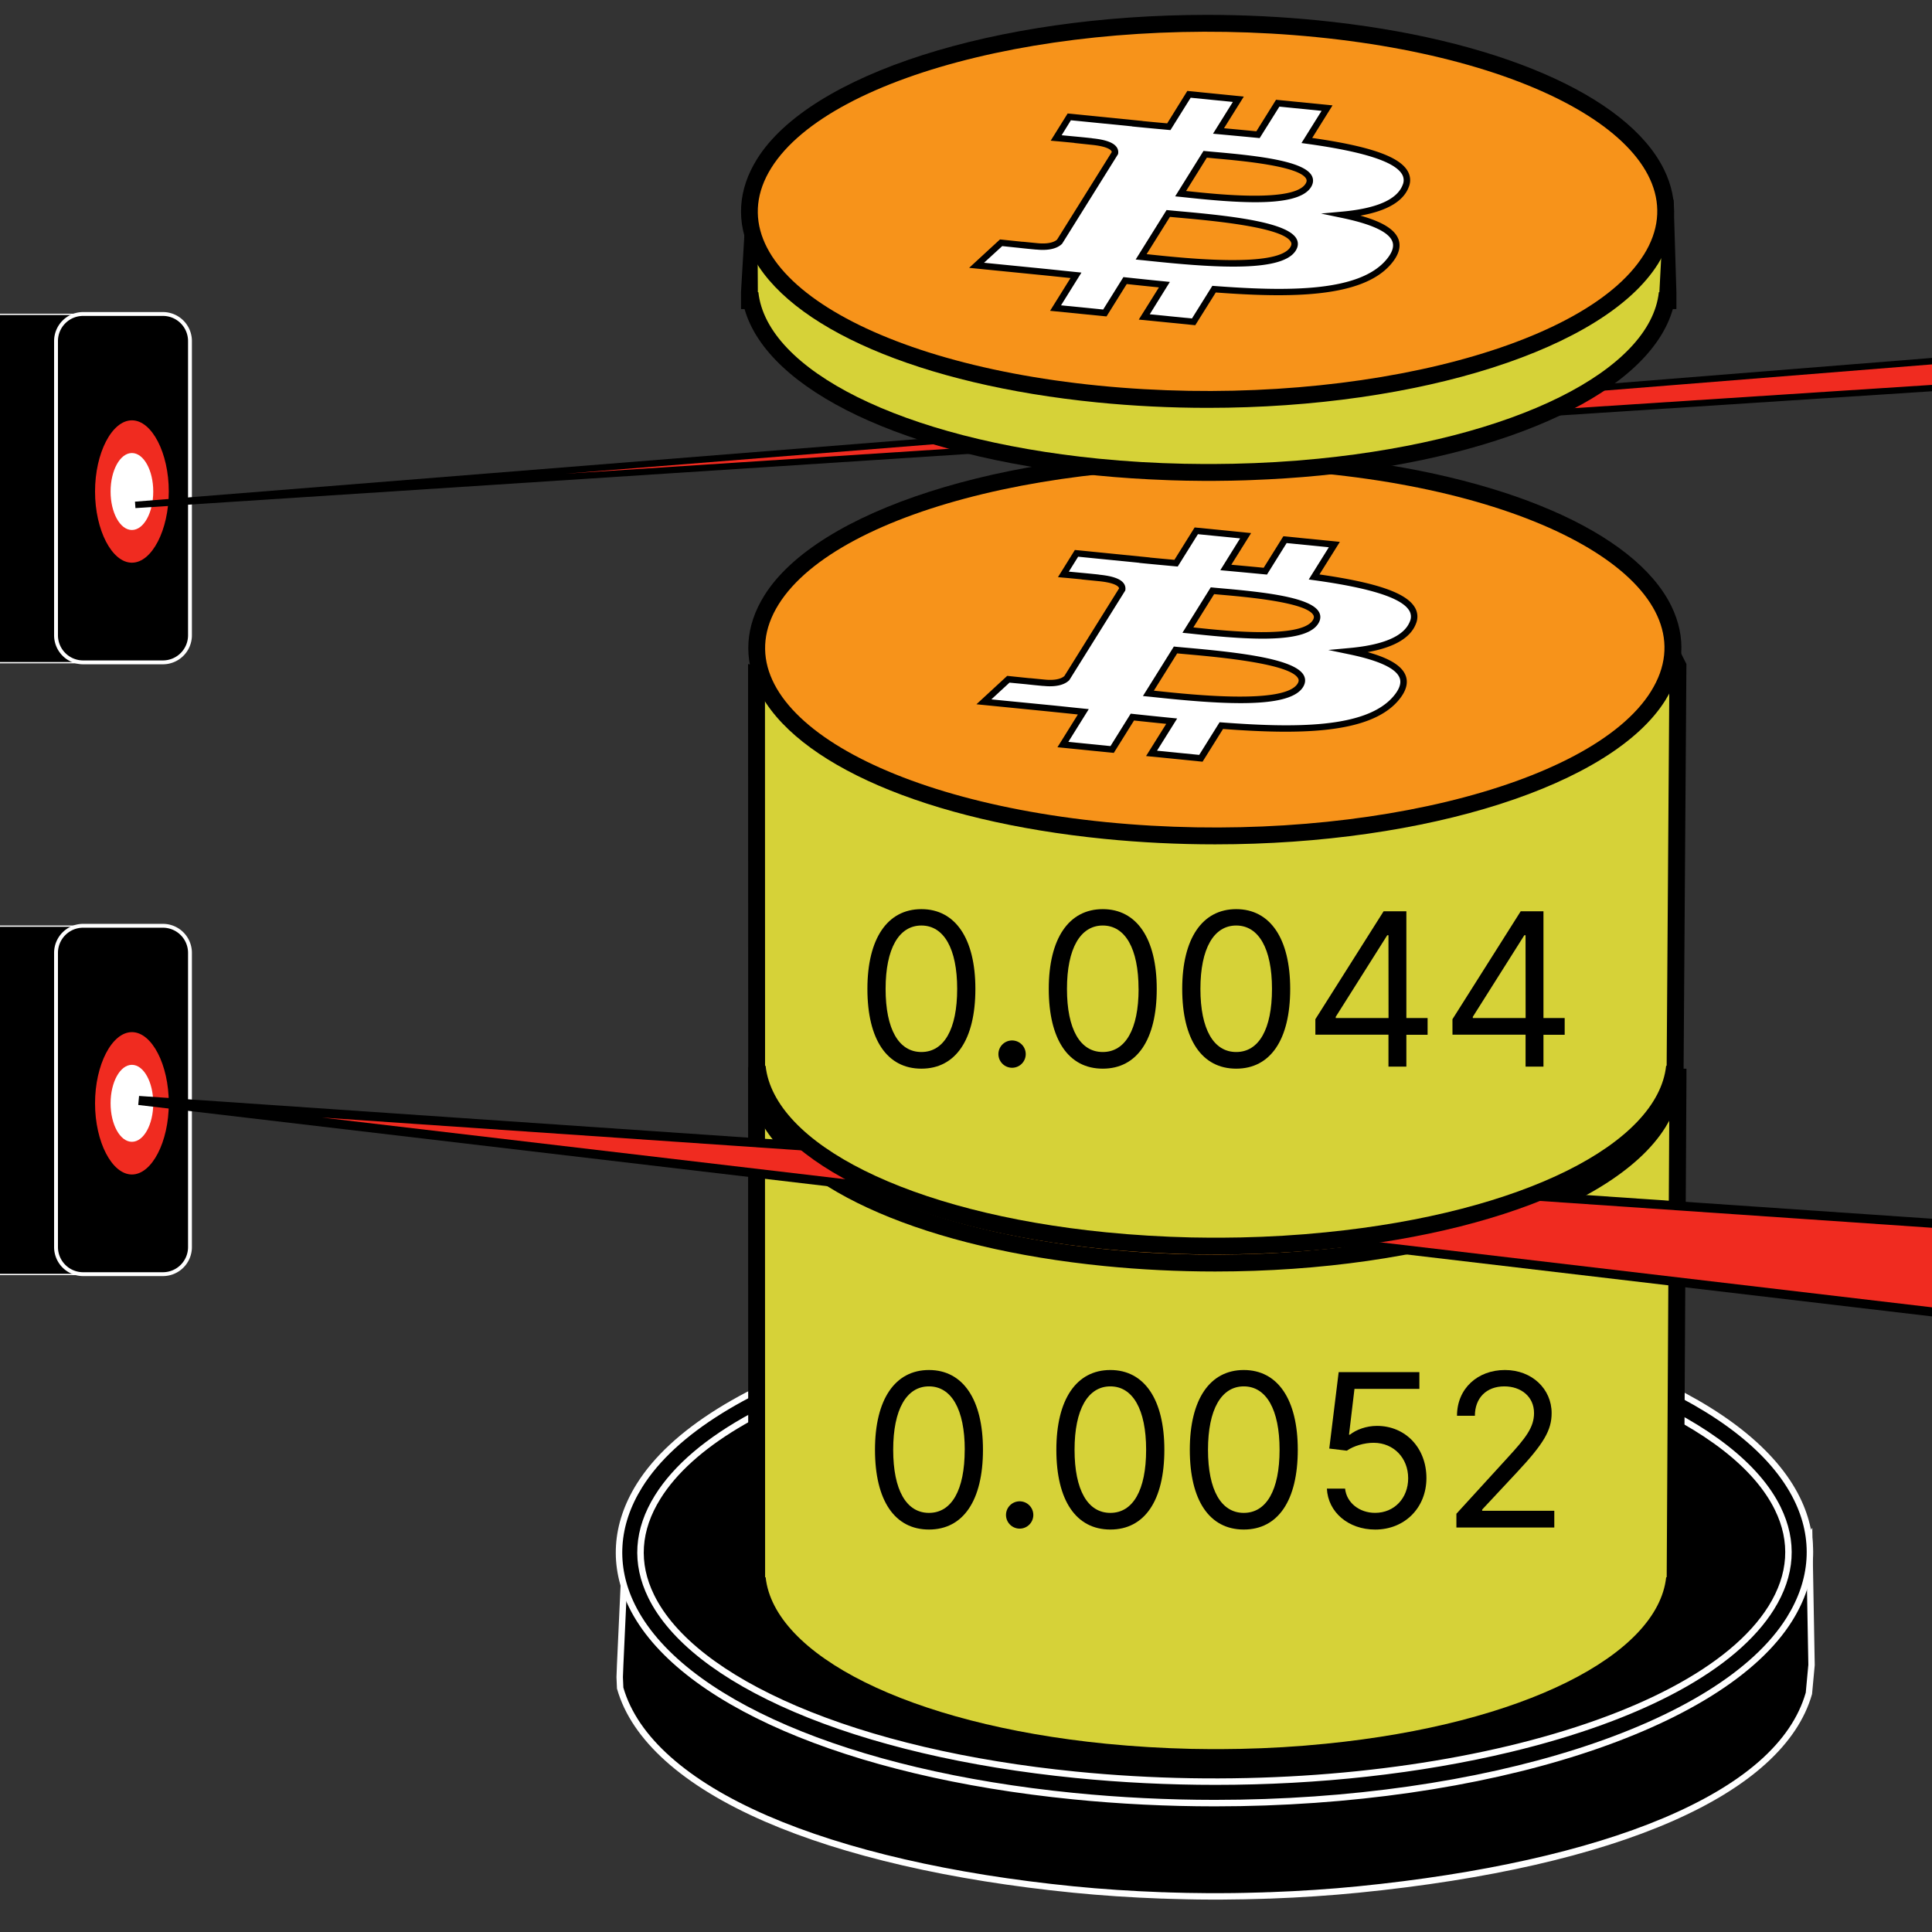 <svg id="bitcoin" xmlns="http://www.w3.org/2000/svg" viewBox="0 0 1500 1500"><rect x="0" y="0" width="1500" height="1500" fill="#333333" stroke="none"/><defs><style>.cls-1{fill:#fff;}.cls-2{fill:#f02b20;}.cls-3{fill:#d6d238;}.cls-4{fill:#f7931a;}</style></defs><title>art-meets-bitcoin-illustrations-1Artboard 54 copy 31</title><rect x="-36.09" y="244.06" width="183.22" height="270.47" rx="21" ry="21"/><path class="cls-1" d="M126.13,515H-15.09a21.52,21.52,0,0,1-21.5-21.5V265.06a21.52,21.52,0,0,1,21.5-21.5H126.13a21.52,21.52,0,0,1,21.5,21.5V493.53A21.52,21.52,0,0,1,126.13,515ZM-15.09,244.56a20.52,20.52,0,0,0-20.5,20.5V493.53A20.52,20.52,0,0,0-15.09,514H126.13a20.53,20.53,0,0,0,20.5-20.5V265.06a20.52,20.52,0,0,0-20.5-20.5Z"/><rect x="43.5" y="243.78" width="104" height="270.47" rx="21" ry="21"/><path class="cls-1" d="M126.5,515.75h-62A22.52,22.52,0,0,1,42,493.25V264.78a22.52,22.52,0,0,1,22.5-22.5h62a22.52,22.52,0,0,1,22.5,22.5V493.25A22.52,22.52,0,0,1,126.5,515.75Zm-62-270.47A19.52,19.52,0,0,0,45,264.78V493.25a19.53,19.53,0,0,0,19.5,19.5h62a19.53,19.53,0,0,0,19.5-19.5V264.78a19.52,19.52,0,0,0-19.5-19.5Z"/><ellipse class="cls-2" cx="102.42" cy="381.61" rx="33.13" ry="59.77"/><path d="M102.42,445.87c-21.1,0-37.63-28.23-37.63-64.26s16.53-64.27,37.63-64.27,37.63,28.23,37.63,64.27S123.52,445.87,102.42,445.87Zm0-119.53c-15.52,0-28.63,25.31-28.63,55.27s13.11,55.26,28.63,55.26,28.63-25.31,28.63-55.26S117.94,326.34,102.42,326.34Z"/><ellipse class="cls-1" cx="102.42" cy="381.61" rx="16.56" ry="29.88"/><rect x="-36.09" y="719.06" width="183.22" height="270.47" rx="21" ry="21"/><path class="cls-1" d="M126.13,990H-15.09a21.52,21.52,0,0,1-21.5-21.5V740.06a21.52,21.52,0,0,1,21.5-21.5H126.13a21.52,21.52,0,0,1,21.5,21.5V968.53A21.52,21.52,0,0,1,126.13,990ZM-15.09,719.56a20.52,20.52,0,0,0-20.5,20.5V968.53A20.52,20.52,0,0,0-15.09,989H126.13a20.53,20.53,0,0,0,20.5-20.5V740.06a20.52,20.52,0,0,0-20.5-20.5Z"/><rect x="43.5" y="718.78" width="104" height="270.47" rx="21" ry="21"/><path class="cls-1" d="M126.5,990.75h-62A22.52,22.52,0,0,1,42,968.25V739.78a22.52,22.52,0,0,1,22.5-22.5h62a22.52,22.52,0,0,1,22.5,22.5V968.25A22.52,22.52,0,0,1,126.5,990.75Zm-62-270.47A19.52,19.52,0,0,0,45,739.78V968.25a19.53,19.53,0,0,0,19.5,19.5h62a19.53,19.53,0,0,0,19.5-19.5V739.78a19.52,19.52,0,0,0-19.5-19.5Z"/><ellipse class="cls-2" cx="102.42" cy="856.61" rx="33.13" ry="59.77"/><path d="M102.42,920.87c-21.1,0-37.63-28.23-37.63-64.26s16.53-64.27,37.63-64.27,37.63,28.23,37.63,64.27S123.52,920.87,102.42,920.87Zm0-119.53c-15.52,0-28.63,25.31-28.63,55.27s13.11,55.26,28.63,55.26,28.63-25.31,28.63-55.26S117.94,801.34,102.42,801.34Z"/><ellipse class="cls-1" cx="102.42" cy="856.61" rx="16.56" ry="29.88"/><path d="M1404.72,1193.44l-16.7,22.27-517.8-11.13-373-22.28-11.13,11.14-4.55,99.06-.36,9.51.36,8.49c22.91,80.72,162.19,137.52,351.93,156.42,22.73,2.26,45.82,3.74,69,4.58l5.53.21q6.82.21,13.65.35,8.79.18,17.64.22c1.33,0,2.66,0,4,0h1.67c1.33,0,2.66,0,4,0q8.85,0,17.64-.22,6.83-.13,13.65-.35l5.53-.21c23.17-.84,46.26-2.32,69-4.58,189.74-18.9,326.89-71.7,349.8-152.42l2-22Z"/><path class="cls-1" d="M944.9,1474.83h-1.67l-2.13,0-1.86,0c-6.41,0-12.19-.1-17.69-.22-4-.08-8.35-.19-13.68-.36-1.5,0-3-.1-4.47-.16l-1.07,0c-24.07-.88-47.34-2.42-69.15-4.6-95.14-9.47-177.88-28.57-239.27-55.22-63.86-27.71-103.56-63.33-114.81-103l-.09-.28-.37-8.88.36-9.61,4.6-100.05,12.61-12.62,1.12.07,373,22.27,516.42,11.1,20.3-27.07,1.91,106.48v.14l-2.08,22.45c-22.12,77.94-150.41,134.15-352,154.22-21.81,2.18-45.08,3.72-69.15,4.6l-1.07,0c-1.49.06-3,.12-4.46.16-5.34.17-9.69.28-13.7.36-5.49.12-11.27.19-17.67.22l-1.87,0Zm-.84-5h.84l2,0c.64,0,1.29,0,1.94,0,6.37,0,12.12-.1,17.59-.22,4-.07,8.32-.19,13.64-.35l4.43-.17,1.07,0c24-.87,47.14-2.41,68.84-4.57,95.39-9.5,177.26-27.77,236.74-52.84,62.55-26.36,99.85-59.18,110.84-97.55l2-21.63-1.65-91.65-13.1,17.48-1.28,0-517.8-11.13-372-22.21-9.66,9.65-4.5,98.09-.36,9.39.34,8.1c10.95,38.07,49.64,72.47,111.92,99.5,60.92,26.44,143.15,45.4,237.78,54.83,21.7,2.16,44.86,3.7,68.83,4.57l1.08,0,4.44.17c5.31.16,9.64.28,13.62.35,5.47.12,11.23.19,17.61.22.64,0,1.29,0,1.93,0l2,0Z"/><g id="g16"><path d="M943.23,1400c-36.8,0-73.74-1.82-109.8-5.41-175.26-17.46-306.62-74.08-342.81-147.76-15.11-30.75-13.08-63.06,5.89-93.42,52.45-84.09,235.89-142.82,446.07-142.82,36.78,0,73.71,1.82,109.74,5.41,175.29,17.45,306.68,74.07,342.9,147.76,15.11,30.76,13.08,63.07-5.87,93.44C1336.87,1341.23,1153.41,1400,943.23,1400Z"/><path class="cls-1" d="M943.23,1402.45c-36.9,0-73.93-1.83-110.05-5.43-176.11-17.54-308.23-74.68-344.81-149.13-15.51-31.58-13.43-64.72,6-95.86,52.88-84.78,237.19-144,448.19-144,36.88,0,73.88,1.82,110,5.42,176.14,17.54,308.3,74.69,344.89,149.15,15.52,31.57,13.44,64.72-6,95.86C1338.56,1343.24,1154.23,1402.45,943.23,1402.45ZM942.58,1013c-209.37,0-391.93,58.24-443.95,141.64-18.48,29.59-20.48,61.06-5.77,91,35.82,72.91,166.41,129,340.82,146.37,36,3.58,72.81,5.4,109.55,5.4,209.37,0,392-58.24,444-141.63,18.48-29.59,20.47-61.07,5.75-91-35.83-72.92-166.46-129-340.9-146.38C1016.13,1014.86,979.29,1013,942.58,1013Z"/><g id="coin"><path d="M1375.18,1248.3c-59.52,95.36-301.33,153.4-540.09,129.62s-384-120.37-324.42-215.72,301.3-153.41,540-129.63,384,120.37,324.51,215.73Z"/><path class="cls-1" d="M943.67,1385.77c-36.26,0-72.74-1.77-108.83-5.37-84-8.36-159.48-26.1-218.33-51.29-57.68-24.68-96.8-55.32-113.15-88.59-13-26.49-11.26-53.29,5.19-79.64,29.12-46.68,101.69-86,204.34-110.6,102.26-24.55,222.3-31.73,338-20.2,84,8.37,159.52,26.1,218.39,51.3,57.68,24.68,96.81,55.32,113.17,88.59,13,26.5,11.28,53.3-5.17,79.66h0c-29.14,46.68-101.72,85.95-204.37,110.59C1102.54,1377.11,1023.71,1385.77,943.67,1385.77Zm-1-356c-198.77,0-379.87,53.63-429.87,133.78-15.48,24.79-17.14,50-4.94,74.78,15.81,32.19,54.07,62,110.62,86.21,58.4,25,133.39,42.59,216.86,50.91,237.53,23.65,478.75-34,537.73-128.45,15.47-24.79,17.13-50,4.92-74.8-15.82-32.19-54.08-62-110.65-86.21-58.4-25-133.41-42.6-216.91-50.91C1014.37,1031.47,978.23,1029.75,942.66,1029.75Z"/></g></g><path d="M934.19,825.38l-349-8.72-4.37,13.09.11,394.8v13.09h2.76c17.95,63.24,125,114.4,273.68,129.2,17.81,1.78,35.9,2.93,54.06,3.6l4.32.16c3.57.11,7.13.21,10.7.28q6.88.13,13.83.17l3.12,0h1.31l3.12,0q6.93,0,13.82-.17c3.57-.07,7.14-.17,10.7-.28l4.33-.16c18.16-.67,36.25-1.82,54.06-3.6,148.67-14.8,255.73-66,273.67-129.2h2.76v-13.09l2.18-386.08v-8.72Z"/><path class="cls-3" d="M934.19,834.11H593.92l.11,390.44h.41c6.43,60.15,110.6,114,264.24,129.27,22.12,2.2,44.27,3.48,66.22,4h0c4.22.09,8.42.14,12.63.16,2.16,0,4.32,0,6.49,0s4.33,0,6.5,0q6.3,0,12.63-.16h0c21.95-.47,44.1-1.75,66.22-4,153.64-15.3,257.81-69.12,264.24-129.27h.41l2.18-390.44H934.19Z"/><g id="g16-2" data-name="g16"><path d="M943.41,987.19c-28.84,0-57.78-1.43-86-4.24-137.32-13.68-240.24-58-268.61-115.77-11.83-24.1-10.24-49.41,4.62-73.2,41.1-65.89,184.83-111.9,349.51-111.9,28.82,0,57.75,1.42,86,4.23,137.34,13.68,240.29,58,268.66,115.78,11.85,24.1,10.26,49.41-4.6,73.21C1251.83,941.18,1108.09,987.19,943.41,987.19Z"/><g id="coin-2" data-name="coin"><path class="cls-4" d="M1281.85,868.37c-46.64,74.72-236.09,120.19-423.17,101.55s-300.85-94.3-254.19-169,236.07-120.2,423.1-101.57,300.9,94.31,254.26,169Z"/></g><g id="symbol"><path class="cls-1" d="M1097.06,814.76c7-18.56-28.42-28.53-76.79-35.19L1036,754.43l-38.31-3.81L982.37,775.1c-10.07-1-20.41-2-30.69-2.89l15.38-24.64-38.29-3.81-15.7,25.13c-8.34-.76-16.52-1.51-24.46-2.3l0-.07-52.83-5.27-10.19,16.34s28.42,2.6,27.82,2.76c15.52,1.55,18.32,5.65,17.85,8.9l-43,68.87c-1.9,1.88-6.71,4.71-17.56,3.63.38.23-27.84-2.77-27.84-2.77l-19,17.51,49.85,5c9.28.93,18.37,1.9,27.31,2.81L825.2,909.7l38.27,3.81,15.7-25.15c10.45,1.13,20.6,2.18,30.53,3.16l-15.65,25,38.31,3.81L948.22,895c65.33,4.93,114.45,2.94,135.13-20.66,16.66-19-.83-30-35.2-37.11,25-2.31,43.88-8.88,48.91-22.47Zm-87.53,49c-11.84,19-91.94,8.73-117.91,6.15l21-33.68C938.63,838.85,1021.9,844,1009.53,863.79Zm11.85-49.3c-10.8,17.28-77.47,8.5-99.1,6.35l19.07-30.55C963,792.44,1032.63,796.46,1021.38,814.49Z"/></g></g><path d="M679.34,1125.6c0-39.09,15.54-61.93,41.91-61.93s41.92,22.84,41.92,61.93c0,39.38-15.31,61.93-41.92,61.93S679.34,1165,679.34,1125.6Zm69.7,0c0-31.32-10.36-49.22-27.79-49.22s-27.78,17.9-27.78,49.22,10.24,49,27.78,49S749,1157,749,1125.6Z"/><path d="M781.06,1176.22a10.6,10.6,0,1,1,10.6,10.6A10.63,10.63,0,0,1,781.06,1176.22Z"/><path d="M820.15,1125.6c0-39.09,15.54-61.93,41.92-61.93S904,1086.51,904,1125.6c0,39.38-15.3,61.93-41.91,61.93S820.15,1165,820.15,1125.6Zm69.7,0c0-31.32-10.36-49.22-27.78-49.22s-27.79,17.9-27.79,49.22,10.24,49,27.79,49S889.85,1157,889.85,1125.6Z"/><path d="M923.76,1125.6c0-39.09,15.54-61.93,41.91-61.93s41.92,22.84,41.92,61.93c0,39.38-15.31,61.93-41.92,61.93S923.76,1165,923.76,1125.6Zm69.7,0c0-31.32-10.36-49.22-27.79-49.22s-27.78,17.9-27.78,49.22,10.24,49,27.78,49S993.46,1157,993.46,1125.6Z"/><path d="M1030.19,1155.74h14.13c1.12,10.89,11,18.84,23.31,18.84,14.84,0,25.67-11.37,25.67-26.85,0-15.77-11.25-27.43-26.61-27.55-7.42-.06-16,2.53-21,6.12l-13.65-1.64,7.3-59.34H1102v13h-50.39l-4.24,35.55h.71c4.94-3.94,12.83-6.82,21-6.82,22.14,0,38.39,17.13,38.39,40.5,0,23.07-16.84,40-39.8,40C1046.91,1187.53,1031.07,1174.11,1030.19,1155.74Z"/><path d="M1130.74,1175.28l39.79-43.56c14-15.25,20.49-23.49,20.49-34.61,0-12.72-10-20.73-23.08-20.73-14,0-22.84,9.13-22.84,22.84h-13.89c0-21.19,16.07-35.55,37.2-35.55s36.27,14.83,36.27,33.44c0,13.36-6.13,23.72-26.85,45.91l-27.08,29v.94h56v13h-76Z"/><polygon class="cls-2" points="107.73 854.41 1504 950 1504 1019 107.73 854.41"/><path d="M1507.5,1022.94,107.32,857.89l.65-7L1507.5,946.73ZM250,867.66l1250.46,147.4V953.27Z"/><path d="M1209,576.64l-567.12-48-61.08-13.09.11,311.92v13.08h2.76c17.95,63.25,125,114.4,273.68,129.21,17.81,1.78,35.9,2.93,54.06,3.59,1.44.06,2.88.12,4.32.16,3.57.12,7.13.22,10.7.28q6.88.15,13.83.17c1,0,2.08,0,3.12,0h1.31c1,0,2.08,0,3.12,0q6.93,0,13.82-.17c3.57-.06,7.14-.16,10.7-.28,1.45,0,2.89-.1,4.33-.16,18.16-.66,36.25-1.81,54.06-3.59,148.67-14.81,255.73-66,273.67-129.21h2.76V827.48l2.18-311.92-4.36-8.72Z"/><path class="cls-3" d="M947.28,602.81,593.92,519.92h0L594,827.48h.41c6.43,60.15,110.6,114,264.24,129.27,22.12,2.2,44.27,3.48,66.22,4h0c4.22.09,8.42.13,12.63.16,2.16,0,4.32,0,6.49,0s4.33,0,6.5,0c4.2,0,8.41-.07,12.63-.16h0c21.95-.47,44.1-1.75,66.22-4,153.64-15.3,257.81-69.12,264.24-129.27h.41l2.18-311.92-13.09,8.73Z"/><g id="g16-3" data-name="g16"><path d="M943.41,655.55c-28.84,0-57.78-1.42-86-4.24-137.32-13.67-240.24-58-268.61-115.76-11.83-24.1-10.24-49.42,4.62-73.21,41.1-65.88,184.83-111.9,349.51-111.9,28.82,0,57.75,1.43,86,4.24,137.34,13.68,240.29,58,268.66,115.77,11.85,24.1,10.26,49.42-4.6,73.22C1251.83,609.54,1108.09,655.55,943.41,655.55Z"/><g id="coin-3" data-name="coin"><path class="cls-4" d="M1281.85,536.74c-46.64,74.71-236.09,120.18-423.17,101.55S557.83,544,604.49,469.27s236.07-120.2,423.1-101.57,300.9,94.32,254.26,169Z"/></g><g id="symbol-2" data-name="symbol"><path class="cls-1" d="M1097.06,483.13c7-18.56-28.42-28.54-76.79-35.19L1036,422.8,997.65,419l-15.28,24.47c-10.07-1-20.41-1.95-30.69-2.88l15.38-24.64-38.29-3.81-15.7,25.13c-8.34-.76-16.52-1.51-24.46-2.3l0-.08-52.83-5.27L825.63,446s28.42,2.6,27.82,2.76c15.52,1.55,18.32,5.65,17.85,8.9l-43,68.87c-1.9,1.88-6.71,4.7-17.56,3.63.38.22-27.84-2.78-27.84-2.78l-19,17.52,49.85,5c9.28.93,18.37,1.9,27.31,2.82L825.2,578.07l38.27,3.81,15.7-25.16c10.45,1.14,20.6,2.18,30.53,3.17l-15.65,25,38.31,3.81,15.86-25.38c65.33,4.94,114.45,2.95,135.13-20.65,16.66-19-.83-30-35.2-37.11,25-2.31,43.88-8.89,48.91-22.47Zm-87.53,49c-11.84,19-91.94,8.73-117.91,6.15l21-33.69C938.63,507.21,1021.9,512.34,1009.53,532.16Zm11.85-49.31c-10.8,17.29-77.47,8.51-99.1,6.35l19.07-30.55C963,460.8,1032.63,464.82,1021.38,482.85Z"/><path d="M933.66,591.38,889.8,587l15.65-25c-8.58-.86-16.81-1.72-25-2.6l-15.7,25.14L821,580.16l15.86-25.44L830,554l-16.46-1.69L758.1,546.8,782,524.74l1.13.12,16.53,1.72-.14-.08L811,527.63c9.86,1,13.93-1.45,15.36-2.74l42.48-68.06a1.73,1.73,0,0,0-.44-1c-1-1.25-4.25-3.51-15.2-4.6l-13.57-1.36.22-.05c-4.87-.47-10.24-1-14.45-1.35l-4-.37L834.52,427l58.13,5.8,0,.07c6.24.61,12.64,1.19,19.16,1.79l15.7-25.15,43.84,4.37L956,438.46c8,.73,16.64,1.52,25.12,2.36l15.28-24.48,43.86,4.37L1024.42,446c44.42,6.36,67.3,14.27,74,25.51a13.84,13.84,0,0,1,1,12.5c-4.11,11.1-16.74,18.58-37.59,22.3,17.57,4.91,27.11,11,29.71,18.76,1.94,5.81-.17,12.3-6.29,19.29-22.82,26-78.56,25.86-135.69,21.61Zm-35.35-8.54,32.75,3.26,15.84-25.35,1.51.12c56.35,4.26,111.49,4.81,133.06-19.81,4.86-5.55,6.65-10.4,5.31-14.41-2.5-7.46-15.67-13.73-39.14-18.61l-16.37-3.4,16.65-1.53c26.85-2.48,42.59-9.49,46.8-20.85h0a9,9,0,0,0-.59-8.18c-5.88-9.86-30.15-17.59-74.2-23.65l-3.83-.53,15.61-25-32.77-3.26L983.67,446.1l-1.55-.15c-10.4-1-21.17-2-30.67-2.88l-4-.37L962.81,418l-32.74-3.26-15.69,25.12-1.54-.14c-8.38-.77-16.56-1.52-24.48-2.3l-3.76-.38,0-.08-47.53-4.74-7.23,11.59,9.88.93c3.49.33,7,.67,9.59.94,1.32.13,2.42.25,3.19.34.38.05.8.1,1.2.19,9.87,1,16,3.11,18.59,6.48a6.82,6.82,0,0,1,1.44,5.26l-.08.52-43.42,69.56-.21.2c-2.15,2.13-7.55,5.54-19.56,4.35h0c-.38,0-.8,0-1.18-.06l-3.19-.3c-2.62-.25-6.1-.61-9.59-1L783.77,530l-14.09,13L814,547.34q8.34.82,16.48,1.69c3.64.38,7.25.76,10.84,1.12l4,.41L829.45,576l32.72,3.26,15.71-25.17,1.56.17c9.95,1.08,19.93,2.11,30.51,3.16l4,.4Zm64.92-36.93c-18.91,0-41.42-1.91-64.4-4.34-2.81-.3-5.32-.56-7.46-.77l-4-.4,24-38.42,1.54.16c2.61.26,5.79.54,9.39.86,40.19,3.6,83.61,8.54,90.09,21.58,1,2,1.64,5.1-.73,8.9C1005.87,542.75,987.52,545.91,963.23,545.91Zm-67.37-9.68,3.49.37c26.81,2.83,98,10.34,108.06-5.77h0c1.23-2,.91-3.19.5-4-5.79-11.62-62-16.66-86.06-18.82-2.94-.26-5.6-.5-7.89-.72Zm84.45-40.38c-15.48,0-33.57-1.54-52-3.5-2.36-.26-4.47-.48-6.27-.66l-4-.4,22-35.28,1.54.15c2.18.22,4.85.46,7.87.72,33.15,2.93,69,7,74.77,18.61,1,1.91,1.59,5-.74,8.69h0C1018,492.93,1001.66,495.85,980.31,495.85Zm-53.79-8.72,2.31.24c22.25,2.38,81.35,8.68,90.43-5.84h0c1.18-1.9.89-3,.5-3.81-5-10-51.06-14.12-70.73-15.86-2.36-.2-4.51-.39-6.38-.57Z"/></g></g><path d="M673.45,767.78c0-39.08,15.54-61.93,41.91-61.93s41.92,22.85,41.92,61.93c0,39.39-15.31,61.93-41.92,61.93S673.45,807.17,673.45,767.78Zm69.7,0c0-31.31-10.36-49.21-27.79-49.21s-27.78,17.9-27.78,49.21,10.24,49,27.78,49S743.15,799.16,743.15,767.78Z"/><path d="M775.17,818.41a10.6,10.6,0,1,1,10.6,10.6A10.63,10.63,0,0,1,775.17,818.41Z"/><path d="M814.26,767.78c0-39.08,15.54-61.93,41.92-61.93s41.91,22.85,41.91,61.93c0,39.39-15.3,61.93-41.91,61.93S814.26,807.17,814.26,767.78Zm69.7,0c0-31.31-10.36-49.21-27.78-49.21s-27.79,17.9-27.79,49.21,10.24,49,27.79,49S884,799.16,884,767.78Z"/><path d="M917.87,767.78c0-39.08,15.54-61.93,41.92-61.93s41.91,22.85,41.91,61.93c0,39.39-15.31,61.93-41.91,61.93S917.87,807.17,917.87,767.78Zm69.7,0c0-31.31-10.36-49.21-27.78-49.21S932,736.47,932,767.78s10.24,49,27.79,49S987.57,799.16,987.57,767.78Z"/><path d="M1021.24,791.33l53-83.83h17.66v82.89h16.48v13h-16.48v24.73H1078V803.34h-56.75ZM1078,726.11h-.94l-40,63.34v.94h41Z"/><path d="M1127.68,791.33l53-83.83h17.66v82.89h16.48v13h-16.48v24.73h-13.89V803.34h-56.75Zm56.75-65.22h-.94l-40,63.34v.94h41Z"/><polygon class="cls-2" points="105 392 1505 280 1505 301 105 392"/><path d="M105.16,394.49l-.36-5L1507.5,277.29v26l-2.34.15ZM1502.5,282.71,439.21,367.77,1502.5,298.66Z"/><path d="M880.57,163.59,588.28,146.14l-8.72,8.72-4.25,72v13.09h2.76c17.94,63.25,125,114.4,273.67,129.21,17.81,1.77,35.9,2.93,54.06,3.59l4.33.16c3.56.11,7.13.21,10.7.28q6.88.13,13.82.17c1,0,2.08,0,3.12,0h1.31c1,0,2.08,0,3.12,0q6.94,0,13.83-.17c3.57-.07,7.13-.17,10.7-.28l4.32-.16c18.16-.66,36.25-1.82,54.06-3.59,148.67-14.81,255.73-66,273.68-129.21h2.76V226.84l-2.19-72-13.08,17.45Z"/><path class="cls-3" d="M972.18,194.12l-383.9-39.26v52.35l.11,19.63h.41C595.23,287,699.4,340.81,853,356.12c22.12,2.2,44.27,3.48,66.22,3.94h0c4.22.09,8.43.13,12.63.16,2.17,0,4.33,0,6.5,0s4.33,0,6.49,0c4.21,0,8.41-.07,12.63-.16h0c21.95-.46,44.1-1.74,66.22-3.94,153.64-15.31,257.81-69.13,264.24-129.28h.41l2.18-41.44h-13.09Z"/><g id="g16-4" data-name="g16"><path d="M937.77,316.66c-28.83,0-57.78-1.42-86-4.23-137.32-13.68-240.24-58-268.6-115.77-11.84-24.1-10.25-49.41,4.61-73.2C628.85,57.57,772.58,11.55,937.27,11.55c28.81,0,57.74,1.43,86,4.24,137.34,13.68,240.29,58,268.66,115.78,11.85,24.1,10.26,49.41-4.59,73.21C1246.2,270.66,1102.46,316.66,937.77,316.66Z"/><g id="coin-4" data-name="coin"><path class="cls-4" d="M1276.21,197.85C1229.58,272.56,1040.12,318,853,299.4s-300.85-94.3-254.19-169S834.93,10.19,1022,28.81s300.9,94.32,254.26,169Z"/></g><g id="symbol-3" data-name="symbol"><path class="cls-1" d="M1091.43,144.24c7-18.56-28.43-28.53-76.8-35.19l15.69-25.14L992,80.1l-15.28,24.48c-10.07-1-20.41-2-30.69-2.89l15.38-24.64-38.28-3.81L907.43,98.37c-8.33-.76-16.52-1.51-24.46-2.3l0-.08-52.83-5.26L820,107.07s28.42,2.6,27.82,2.76c15.52,1.55,18.32,5.65,17.85,8.9l-43,68.87c-1.9,1.88-6.71,4.71-17.55,3.63.38.23-27.85-2.77-27.85-2.77l-19,17.51,49.86,5c9.27.93,18.36,1.9,27.31,2.81l-15.86,25.43L857.83,243l15.7-25.15C884,219,894.13,220,904.06,221l-15.65,25,38.32,3.81,15.85-25.38c65.33,4.94,114.45,2.95,135.13-20.65,16.66-19-.83-30-35.2-37.11,25-2.31,43.88-8.88,48.92-22.47Zm-87.54,49C992.05,212.27,912,202,886,199.42l21-33.68C933,168.33,1016.27,173.45,1003.89,193.27Zm11.85-49.3c-10.8,17.28-77.47,8.5-99.1,6.35l19.08-30.56C957.34,121.92,1027,125.94,1015.74,144Z"/><path d="M928,252.49l-43.86-4.36,15.65-25c-8.63-.87-16.85-1.72-25-2.6l-15.69,25.14-43.82-4.36,15.87-25.44-6.75-.7c-5.47-.57-11-1.15-16.57-1.7l-55.4-5.52,23.95-22.06,1.12.12c4.83.51,11.16,1.18,16.53,1.72l-.13-.07,11.43,1.13c9.86,1,13.94-1.46,15.36-2.75l42.49-68a1.9,1.9,0,0,0-.44-1c-1-1.25-4.26-3.51-15.21-4.6L834,111l.21-.06c-4.87-.47-10.23-1-14.45-1.35l-4-.37,13.16-21.11,58.19,5.81,0,.07q9.33.9,19.1,1.78L921.84,70.6,965.68,75,950.31,99.57c8,.73,16.65,1.53,25.12,2.37l15.28-24.48,43.86,4.36-15.78,25.29c44.41,6.37,67.29,14.27,74,25.51a13.89,13.89,0,0,1,1,12.49h0c-4.11,11.11-16.74,18.59-37.6,22.31,17.57,4.91,27.11,11,29.71,18.76,1.95,5.82-.17,12.31-6.29,19.29-22.82,26-78.56,25.86-135.69,21.61ZM892.67,244l32.76,3.26,15.83-25.34,1.51.11c56.36,4.26,111.49,4.81,133.06-19.81,4.86-5.55,6.65-10.39,5.31-14.4-2.5-7.47-15.67-13.73-39.14-18.61l-16.37-3.41,16.65-1.53c26.85-2.47,42.59-9.49,46.8-20.85h0a8.94,8.94,0,0,0-.59-8.18c-5.88-9.85-30.15-17.59-74.2-23.65l-3.83-.53,15.61-25-32.76-3.26L978,107.22l-1.54-.16c-10.39-1-21.17-2-30.68-2.88l-4-.37,15.4-24.67-32.74-3.26L908.74,101l-1.53-.14c-8.39-.76-16.57-1.51-24.49-2.3l-3.8-.38,0-.08-47.48-4.73L824.25,105l9.88.93c3.49.33,7,.67,9.59.94l3.19.34c.38,0,.8.1,1.21.19,9.86,1,15.94,3.11,18.58,6.49a6.75,6.75,0,0,1,1.44,5.25l-.08.52-43.42,69.56-.21.2c-2.15,2.14-7.54,5.54-19.56,4.35h0c-.38,0-.8,0-1.17-.06l-3.2-.3c-2.62-.25-6.1-.6-9.58-1-5.28-.54-10.55-1.1-12.79-1.34L764,204l44.31,4.41q8.4.84,16.59,1.71l10.73,1.11,4,.4-15.85,25.42,32.72,3.26,15.71-25.17,1.56.17c9.88,1.07,19.86,2.11,30.51,3.16l4,.4ZM957.59,207c-18.91,0-41.41-1.91-64.41-4.34-2.8-.29-5.31-.56-7.45-.77l-4-.4,24-38.41,1.55.15c2.6.26,5.78.54,9.38.87,40.19,3.6,83.61,8.53,90.1,21.57,1,2,1.64,5.1-.74,8.9C1000.23,203.86,981.88,207,957.59,207Zm-67.36-9.68,3.48.37c26.81,2.83,98,10.34,108.06-5.76h0c1.23-2,.92-3.19.5-4-5.78-11.63-62-16.67-86.06-18.82-2.94-.27-5.6-.5-7.89-.72ZM974.67,157c-15.48,0-33.57-1.53-52-3.5l-6.27-.66-4-.39,22-35.29,1.54.16c2.18.21,4.85.45,7.88.72,33.14,2.93,69,7,74.76,18.61.95,1.9,1.59,4.95-.74,8.68h0C1012.39,154,996,157,974.67,157Zm-53.79-8.72,2.31.25c22.25,2.37,81.36,8.67,90.43-5.85,1.18-1.89.89-3,.51-3.8-5-10.05-51.07-14.12-70.73-15.86L937,122.4Z"/></g></g></svg>